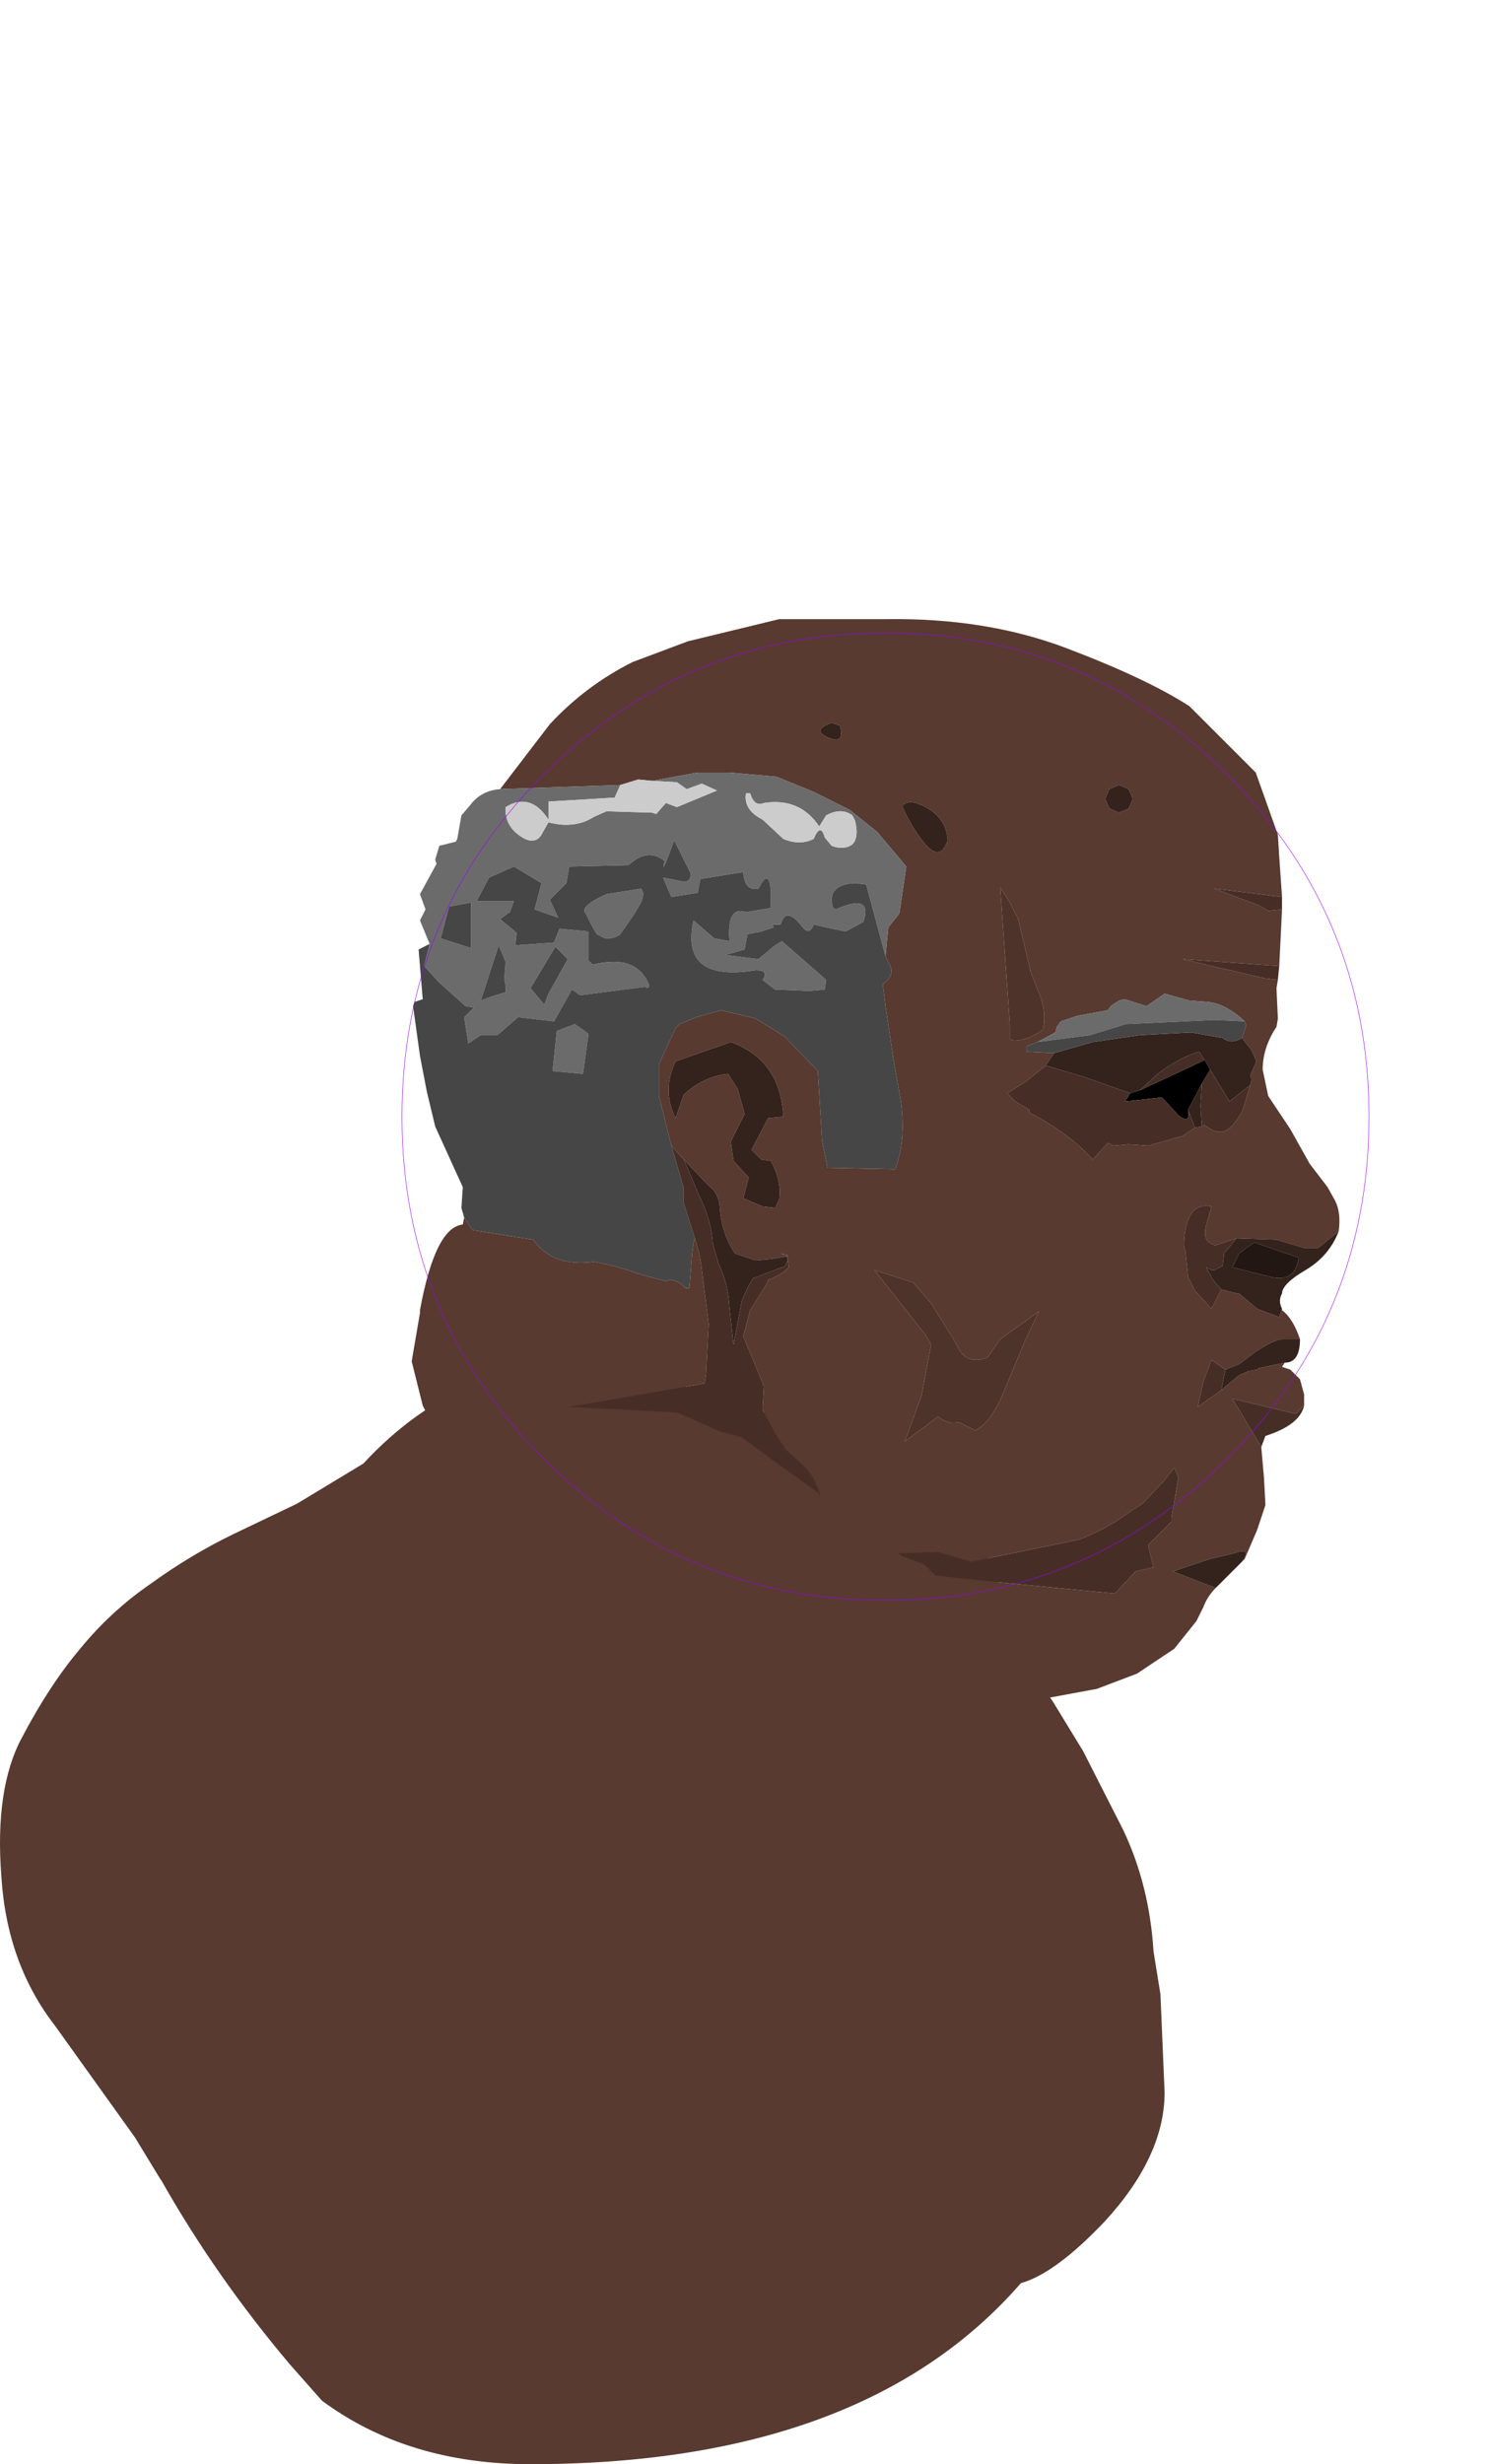 <?xml version="1.0" encoding="UTF-8" standalone="no"?>
<svg xmlns:ffdec="https://www.free-decompiler.com/flash" xmlns:xlink="http://www.w3.org/1999/xlink" ffdec:objectType="frame" height="89.15px" width="54.0px" xmlns="http://www.w3.org/2000/svg">
  <g transform="matrix(1.0, 0.0, 0.0, 1.0, 32.05, 40.4)">
    <use ffdec:characterId="1863" height="39.75" transform="matrix(1.0, 0.0, 0.0, 1.0, -32.05, 9.0)" width="42.15" xlink:href="#shape0"/>
    <use ffdec:characterId="1865" height="39.25" transform="matrix(1.0, 0.0, 0.0, 1.0, -17.15, -18.0)" width="33.6" xlink:href="#sprite0"/>
    <use ffdec:characterId="1111" height="100.0" id="shape" transform="matrix(0.35, 0.0, 0.0, 0.35, -17.501, -17.501)" width="100.0" xlink:href="#sprite1"/>
  </g>
  <defs>
    <g id="shape0" transform="matrix(1.0, 0.0, 0.0, 1.0, 32.05, -9.0)">
      <path d="M4.2 17.85 Q4.6 19.1 6.05 21.15 L7.15 22.95 8.6 25.8 Q9.55 27.8 9.7 30.2 L9.95 31.75 10.1 35.3 Q10.1 37.6 7.95 39.95 6.15 41.85 4.9 42.2 -0.8 48.75 -12.85 48.75 -17.3 48.75 -20.4 46.45 L-21.55 45.15 Q-24.25 41.95 -26.2 38.5 L-26.3 38.35 -27.0 37.2 -27.15 36.95 -30.05 32.9 Q-31.8 30.65 -32.0 27.5 -32.25 24.3 -31.25 22.45 -30.25 20.55 -29.15 19.25 -28.05 17.9 -26.6 16.9 -25.15 15.85 -23.6 15.1 L-21.3 14.0 -18.9 12.55 Q-15.15 8.5 -10.1 9.1 -5.5 9.95 -1.4 12.05 1.2 13.35 3.25 15.35 4.2 16.35 4.2 17.85" fill="#583a30" fill-rule="evenodd" stroke="none"/>
    </g>
    <g id="sprite0" transform="matrix(1.0, 0.0, 0.0, 1.0, 16.8, 18.7)">
      <use ffdec:characterId="1864" height="39.25" transform="matrix(1.0, 0.0, 0.0, 1.0, -16.8, -18.7)" width="33.6" xlink:href="#shape1"/>
    </g>
    <g id="shape1" transform="matrix(1.0, 0.0, 0.0, 1.0, 16.8, 18.7)">
      <path d="M11.3 -0.95 Q11.4 -0.4 10.95 -0.75 L10.35 -1.4 9.0 -1.25 9.05 -1.3 9.2 -1.55 9.55 -1.65 11.05 -2.35 11.9 -2.75 12.1 -2.4 11.8 -1.9 11.3 -0.95" fill="#000000" fill-rule="evenodd" stroke="none"/>
      <path d="M-13.6 -12.55 L-11.8 -14.9 Q-10.5 -16.3 -8.8 -17.15 L-6.8 -17.9 -3.5 -18.7 0.4 -18.7 Q4.0 -18.75 6.9 -17.65 9.8 -16.55 11.35 -15.55 L13.75 -13.15 14.55 -10.9 14.6 -10.1 14.7 -8.65 12.25 -8.95 13.85 -8.35 14.2 -8.15 14.7 -8.2 14.6 -6.15 11.1 -6.4 14.1 -5.7 14.55 -5.65 14.5 -5.35 14.55 -4.25 14.5 -3.95 Q14.0 -3.2 14.0 -2.4 L14.2 -1.45 15.0 -0.25 15.7 1.0 16.35 1.85 16.6 2.3 Q16.85 2.75 16.75 3.45 L16.0 4.05 15.5 4.05 14.5 3.75 13.05 3.7 12.3 3.95 Q11.8 3.85 11.95 3.25 L12.15 2.55 Q11.2 2.35 11.15 3.95 L11.2 4.15 11.3 5.1 11.55 5.6 12.15 6.25 12.5 5.55 13.1 5.7 13.15 5.7 13.8 6.25 14.6 6.55 14.7 6.25 14.7 6.3 Q15.1 6.6 15.35 7.35 L14.7 7.35 Q14.45 7.35 13.75 7.8 L13.15 8.25 12.9 8.35 12.65 8.45 12.5 8.35 12.15 8.1 11.85 8.9 11.65 9.8 12.0 9.55 12.5 9.2 12.55 9.2 12.55 9.15 13.15 8.65 13.5 8.5 13.8 8.45 13.85 8.4 14.8 8.2 14.7 8.35 15.0 8.45 15.35 8.8 15.5 9.35 15.5 9.75 15.2 10.05 12.9 9.5 13.95 11.25 14.05 12.4 14.1 13.35 13.8 14.25 13.35 15.3 13.25 15.4 Q13.65 14.85 12.95 15.1 L12.1 15.3 10.75 15.75 12.3 16.35 Q12.0 16.65 11.85 17.05 L11.6 17.55 10.8 18.55 9.45 19.45 8.0 20.0 5.3 20.5 2.4 20.35 Q1.1 20.1 -5.9 15.65 L-7.05 15.25 -8.65 14.7 Q-12.8 12.75 -15.9 10.7 L-15.95 10.5 -16.3 10.1 -16.3 9.95 -16.4 9.75 -16.8 8.15 -16.5 6.4 -16.5 6.3 Q-15.95 3.3 -14.95 3.2 L-14.9 2.95 -14.6 3.4 -12.4 3.75 Q-11.7 4.75 -10.2 4.55 -9.35 4.7 -8.55 5.0 L-7.6 5.25 -7.45 5.2 Q-7.1 5.25 -6.9 5.5 L-6.75 5.5 -6.65 4.25 -6.6 3.85 -6.55 3.7 Q-6.35 4.3 -6.3 4.85 L-6.05 6.8 -6.15 8.65 -6.2 8.95 -11.1 9.8 -7.2 10.0 -5.6 10.7 -4.85 10.9 -3.7 11.75 -2.1 12.9 -2.0 13.05 Q-2.2 12.3 -2.65 11.9 L-3.25 11.35 -3.65 10.75 -4.1 9.9 -4.05 9.05 -4.8 7.25 -4.55 6.3 -4.2 5.75 -3.95 5.35 -3.9 5.2 Q-3.45 5.05 -3.15 4.75 L-3.2 4.35 -3.2 4.3 -3.45 4.25 -3.2 4.35 -3.8 4.45 -4.35 4.5 -5.1 4.25 Q-5.6 3.5 -5.65 2.55 -5.7 2.05 -6.05 1.8 L-6.95 0.85 -7.4 0.35 -7.85 -1.45 -7.85 -2.6 -7.25 -3.9 -7.1 -4.05 -6.5 -4.3 -5.6 -4.55 -4.35 -4.25 -3.3 -3.6 -2.1 -2.35 -1.95 0.15 -1.75 1.15 0.7 1.2 Q1.1 0.15 0.9 -1.3 L0.65 -2.7 0.35 -4.7 0.25 -5.5 Q0.7 -5.8 0.5 -6.2 L0.35 -6.5 0.45 -7.55 0.85 -8.05 1.1 -9.75 0.05 -11.0 -0.95 -11.8 -2.25 -12.45 -3.6 -13.0 -5.3 -13.15 -6.45 -13.15 -8.1 -12.85 -8.6 -12.9 -9.25 -12.7 -13.6 -12.55 M0.95 -11.95 Q1.2 -11.35 1.6 -10.8 2.3 -9.8 2.6 -10.7 2.55 -11.55 1.7 -11.95 1.2 -12.2 0.95 -11.95 M8.8 -12.7 L8.45 -12.55 8.3 -12.2 8.45 -11.85 8.8 -11.7 9.15 -11.85 9.3 -12.2 9.15 -12.55 8.8 -12.7 M4.5 -9.0 L4.85 -4.05 4.85 -3.5 5.0 -3.45 Q5.5 -3.45 6.05 -3.85 6.2 -4.55 5.85 -5.3 L5.6 -5.95 5.15 -7.85 4.85 -8.45 4.5 -9.0 M6.15 -2.55 L5.4 -1.95 4.75 -1.55 5.05 -1.25 5.55 -0.95 5.55 -0.85 Q7.0 -0.1 7.85 0.85 L8.4 0.25 8.6 0.35 9.15 0.3 9.85 0.35 11.1 0.0 11.55 -0.3 11.8 -0.35 11.9 -0.4 Q12.2 -0.15 12.45 -0.15 12.9 -0.15 13.3 -1.0 L13.55 -1.85 13.6 -2.05 13.55 -2.2 13.75 -2.65 13.75 -2.75 13.6 -3.1 13.25 -3.55 13.4 -4.0 13.35 -4.15 Q12.65 -4.8 12.0 -4.85 L11.35 -4.9 10.45 -5.15 9.8 -4.7 9.0 -4.95 8.8 -4.9 8.5 -4.7 8.4 -4.55 7.3 -4.35 6.7 -4.15 6.55 -3.95 6.5 -3.75 5.85 -3.4 5.45 -3.25 5.45 -3.05 6.45 -3.0 6.15 -2.55 M10.95 12.35 L10.8 12.0 10.45 12.45 9.65 13.3 9.25 13.55 Q8.4 14.2 7.35 14.6 L3.45 15.4 2.25 15.05 0.8 15.1 0.95 15.2 1.75 15.5 2.15 15.9 4.5 16.15 8.65 16.55 9.4 15.75 10.05 15.6 9.85 14.8 10.7 13.95 10.7 13.8 10.95 12.35 M1.35 5.3 L-0.05 4.85 1.8 7.2 2.0 7.55 1.65 9.4 1.05 11.05 2.25 10.15 Q2.6 10.45 3.0 10.35 L3.6 10.65 Q4.2 10.35 4.65 9.2 L5.4 7.4 5.9 6.35 4.5 7.35 4.05 8.0 Q3.25 8.35 2.9 7.5 L2.0 6.05 1.35 5.3 M-1.8 -14.45 Q-1.1 -14.1 -1.3 -14.85 L-1.6 -14.95 Q-2.3 -14.7 -1.8 -14.45 M-7.25 -0.65 L-6.95 -1.5 Q-6.25 -2.15 -5.35 -2.25 L-5.0 -1.7 -4.75 -0.8 -5.25 0.2 -5.15 0.9 -4.6 1.5 -4.8 2.25 -4.1 2.55 -3.65 2.6 -3.5 2.3 Q-3.4 1.65 -3.8 0.9 L-4.15 0.85 -4.5 0.5 -3.9 -0.65 -3.35 -0.7 Q-3.45 -2.75 -5.25 -3.4 L-7.25 -2.7 Q-7.75 -1.65 -7.25 -0.65" fill="#583a30" fill-rule="evenodd" stroke="none"/>
      <path d="M-6.95 0.85 L-6.05 1.8 Q-5.7 2.05 -5.65 2.55 -5.6 3.5 -5.1 4.25 L-4.35 4.5 -3.8 4.45 -3.2 4.35 Q-3.2 4.75 -3.4 4.75 L-4.45 5.15 -4.65 5.5 -4.85 5.95 -5.15 7.55 -5.3 6.2 Q-5.35 5.3 -5.7 4.6 L-5.9 3.9 Q-5.95 3.05 -6.4 2.15 L-6.95 0.85 M12.3 16.35 L10.75 15.75 12.1 15.3 12.95 15.1 Q13.65 14.85 13.25 15.4 L12.3 16.35 M14.8 8.2 L13.85 8.4 13.8 8.45 13.5 8.5 13.15 8.65 12.55 9.15 12.55 9.2 12.5 9.2 12.65 8.45 12.9 8.35 13.15 8.25 13.75 7.8 Q14.45 7.35 14.7 7.35 L15.35 7.35 Q15.35 8.2 14.8 8.2 M14.7 6.25 L14.6 6.55 13.8 6.25 13.15 5.7 13.1 5.7 12.5 5.55 12.2 5.2 11.95 4.75 12.15 4.85 12.25 4.85 12.55 4.7 12.6 4.25 13.05 3.7 14.5 3.75 15.5 4.05 16.0 4.05 16.75 3.45 Q16.4 4.35 15.55 4.85 14.7 5.35 14.7 5.7 14.55 5.95 14.7 6.25 M8.8 -12.7 L9.15 -12.55 9.3 -12.2 9.15 -11.85 8.8 -11.7 8.45 -11.85 8.3 -12.2 8.45 -12.55 8.8 -12.7 M0.95 -11.95 Q1.2 -12.2 1.7 -11.95 2.55 -11.55 2.6 -10.7 2.3 -9.8 1.6 -10.8 1.2 -11.35 0.95 -11.95 M11.55 -0.3 L11.3 -0.95 11.8 -1.9 11.75 -1.1 11.8 -0.35 11.55 -0.3 M9.2 -1.55 L7.5 -2.15 6.15 -2.55 6.45 -3.0 7.85 -3.4 9.55 -3.65 11.4 -3.75 12.55 -3.55 Q12.85 -3.3 13.25 -3.55 L13.6 -3.1 13.75 -2.75 13.75 -2.65 13.55 -2.2 13.6 -2.05 13.55 -1.85 12.8 -1.25 12.1 -2.4 11.9 -2.75 11.7 -3.05 Q11.0 -2.85 10.2 -2.25 L9.55 -1.65 9.2 -1.55 M15.3 4.45 L15.3 4.4 13.7 3.85 13.4 4.05 13.15 4.25 12.9 4.75 14.3 5.1 Q15.15 5.3 15.3 4.45 M-1.8 -14.45 Q-2.3 -14.7 -1.6 -14.95 L-1.3 -14.85 Q-1.1 -14.1 -1.8 -14.45 M-7.25 -0.65 Q-7.75 -1.65 -7.25 -2.7 L-5.25 -3.4 Q-3.45 -2.75 -3.35 -0.7 L-3.9 -0.65 -4.5 0.5 -4.15 0.85 -3.8 0.9 Q-3.4 1.65 -3.5 2.3 L-3.65 2.6 -4.1 2.55 -4.8 2.25 -4.6 1.5 -5.15 0.9 -5.25 0.2 -4.75 -0.8 -5.0 -1.7 -5.35 -2.25 Q-6.25 -2.15 -6.95 -1.5 L-7.25 -0.65" fill="#34221c" fill-rule="evenodd" stroke="none"/>
      <path d="M-13.6 -12.55 L-9.25 -12.7 -9.45 -12.25 -9.35 -12.25 -11.85 -12.1 -11.85 -11.45 Q-12.5 -12.45 -13.4 -11.9 -13.45 -11.15 -12.7 -10.75 -12.25 -10.55 -12.05 -11.0 L-11.85 -11.35 Q-10.9 -11.1 -10.2 -11.55 L-9.75 -11.75 -8.1 -11.7 -7.95 -11.65 -7.6 -12.05 -7.2 -11.9 -5.75 -12.5 -6.3 -12.75 -6.85 -12.55 -7.2 -12.8 -8.1 -12.85 -6.45 -13.15 -5.3 -13.15 -3.6 -13.0 -2.25 -12.45 -0.95 -11.8 0.05 -11.0 1.1 -9.75 0.85 -8.05 0.45 -7.55 0.35 -6.5 -0.35 -9.1 -0.75 -9.15 Q-1.8 -9.1 -1.55 -8.25 L-1.45 -8.2 Q-0.1 -8.8 -0.45 -7.75 L-1.0 -7.45 -1.1 -7.4 -2.25 -7.65 Q-2.4 -7.25 -2.65 -7.55 -3.25 -8.35 -3.45 -7.65 L-3.75 -7.65 -3.7 -7.55 -4.15 -7.4 -4.65 -7.3 -4.75 -6.75 -5.45 -6.55 -4.25 -6.4 -3.65 -6.9 -3.4 -7.05 -1.8 -5.65 -1.85 -5.3 -2.4 -5.25 -3.65 -5.3 -4.1 -5.65 Q-3.85 -6.0 -4.35 -6.0 -7.1 -5.55 -6.6 -7.8 L-5.85 -7.15 -5.3 -7.05 Q-5.4 -8.35 -4.7 -8.1 L-3.8 -8.25 -3.8 -8.8 Q-3.85 -9.75 -4.25 -8.95 -4.75 -8.85 -4.8 -9.55 L-6.35 -9.3 -6.45 -8.8 -7.4 -8.65 -7.7 -9.35 -6.95 -9.2 Q-6.7 -9.2 -6.7 -9.5 L-7.3 -10.7 Q-7.8 -9.3 -7.65 -9.95 -8.25 -10.45 -8.95 -9.8 L-11.1 -9.75 -11.2 -9.15 -11.8 -8.55 -11.5 -7.9 -12.35 -8.2 -12.1 -9.15 -13.1 -9.75 -14.0 -9.35 -14.45 -8.5 -13.1 -8.5 -13.25 -8.1 -13.6 -7.85 -13.0 -7.35 -13.05 -6.9 -11.65 -7.0 -11.45 -7.5 -10.4 -7.4 -10.4 -6.35 -10.25 -6.2 Q-8.65 -6.6 -8.2 -5.45 -8.25 -5.3 -8.35 -5.4 L-10.65 -5.1 Q-10.75 -5.1 -10.85 -5.2 L-11.0 -5.3 -11.65 -4.15 -12.95 -4.3 -13.7 -3.65 -14.3 -3.65 -14.75 -3.35 -14.9 -4.3 -14.55 -4.65 -14.85 -4.7 -15.8 -5.55 -16.35 -6.15 -16.15 -6.95 -16.5 -7.8 -16.3 -8.2 -16.5 -8.75 -15.9 -9.85 -15.95 -10.0 -15.8 -10.5 -15.2 -10.65 -15.15 -10.75 -15.0 -11.6 -14.7 -11.95 Q-14.3 -12.5 -13.6 -12.55 M5.85 -3.4 L6.5 -3.75 6.55 -3.95 6.7 -4.15 7.3 -4.35 8.4 -4.55 8.5 -4.7 8.8 -4.9 9.0 -4.95 9.8 -4.7 10.45 -5.15 11.35 -4.9 12.0 -4.85 Q12.65 -4.8 13.35 -4.15 L12.25 -4.2 9.05 -4.05 7.75 -3.65 5.85 -3.4 M-4.7 -12.4 Q-4.8 -11.8 -4.1 -11.45 L-3.35 -10.75 Q-2.75 -10.5 -2.25 -10.75 -2.0 -11.35 -1.85 -10.8 L-1.6 -10.5 -1.45 -10.45 Q-0.5 -10.3 -0.75 -11.4 L-0.85 -11.6 Q-1.25 -11.9 -1.8 -11.6 L-2.05 -11.2 Q-2.75 -12.25 -4.05 -12.05 -4.4 -11.9 -4.55 -12.4 L-4.7 -12.4 M-14.65 -8.45 L-15.45 -8.3 -15.75 -7.15 -14.65 -6.8 -14.65 -8.45 M-13.65 -6.9 L-14.3 -4.9 -13.9 -5.05 -13.4 -5.2 -13.4 -5.45 -13.45 -5.65 -13.4 -6.3 -13.65 -6.9 M-11.15 -6.4 L-11.6 -6.85 -12.5 -5.35 -12.0 -4.75 -11.85 -5.15 -11.15 -6.4 M-10.3 -7.65 L-10.5 -8.05 Q-10.75 -8.3 -9.75 -8.75 L-8.5 -8.95 Q-8.35 -8.8 -8.5 -8.45 L-8.7 -8.1 -9.25 -7.3 Q-9.45 -7.15 -9.7 -7.15 L-9.8 -7.15 -10.1 -7.3 -10.3 -7.65 M-10.9 -4.05 L-10.4 -3.7 -10.6 -2.25 -11.7 -2.35 -11.55 -3.8 -10.9 -4.05" fill="#6b6b6b" fill-rule="evenodd" stroke="none"/>
      <path d="M-9.25 -12.7 L-8.6 -12.9 -8.1 -12.85 -7.2 -12.8 -6.85 -12.55 -6.3 -12.75 -5.75 -12.5 -7.2 -11.9 -7.6 -12.05 -7.95 -11.65 -8.1 -11.7 -9.75 -11.75 -10.2 -11.55 Q-10.9 -11.1 -11.85 -11.35 L-12.05 -11.0 Q-12.25 -10.55 -12.7 -10.75 -13.45 -11.15 -13.4 -11.9 -12.5 -12.45 -11.85 -11.45 L-11.85 -12.1 -9.35 -12.25 -9.45 -12.25 -9.25 -12.7 M-4.7 -12.4 L-4.55 -12.4 Q-4.4 -11.9 -4.05 -12.05 -2.75 -12.25 -2.05 -11.2 L-1.8 -11.6 Q-1.25 -11.9 -0.85 -11.6 L-0.75 -11.4 Q-0.5 -10.3 -1.45 -10.45 L-1.6 -10.5 -1.85 -10.8 Q-2.0 -11.35 -2.25 -10.75 -2.75 -10.5 -3.35 -10.75 L-4.1 -11.45 Q-4.8 -11.8 -4.7 -12.4" fill="#cccccc" fill-rule="evenodd" stroke="none"/>
      <path d="M0.35 -6.5 L0.5 -6.2 Q0.7 -5.8 0.25 -5.5 L0.35 -4.7 0.65 -2.7 0.9 -1.3 Q1.1 0.15 0.7 1.2 L-1.75 1.15 -1.95 0.15 -2.1 -2.35 -3.3 -3.6 -4.35 -4.25 -5.6 -4.55 -6.5 -4.3 -7.1 -4.05 -7.25 -3.9 -7.85 -2.6 -7.85 -1.45 -7.4 0.35 -6.95 1.9 -6.95 2.45 -6.9 2.6 -6.55 3.7 -6.6 3.85 -6.65 4.25 -6.75 5.5 -6.9 5.5 Q-7.1 5.25 -7.45 5.2 L-7.6 5.25 -8.55 5.0 Q-9.35 4.7 -10.2 4.55 -11.7 4.75 -12.4 3.75 L-14.6 3.4 -14.9 2.95 -15.0 2.6 -14.95 1.85 -15.95 -0.35 -16.25 -1.6 -16.5 -2.9 -16.75 -4.7 -16.7 -4.85 -16.55 -4.9 -16.4 -4.95 -16.55 -6.75 -16.15 -6.95 -16.35 -6.15 -15.8 -5.55 -14.85 -4.7 -14.55 -4.65 -14.9 -4.3 -14.75 -3.35 -14.3 -3.65 -13.7 -3.65 -12.95 -4.3 -11.65 -4.15 -11.0 -5.3 -10.85 -5.2 Q-10.75 -5.1 -10.65 -5.1 L-8.35 -5.4 Q-8.25 -5.3 -8.2 -5.45 -8.65 -6.6 -10.25 -6.2 L-10.4 -6.35 -10.4 -7.4 -11.45 -7.5 -11.65 -7.0 -13.05 -6.9 -13.0 -7.35 -13.6 -7.85 -13.25 -8.1 -13.1 -8.5 -14.45 -8.5 -14.0 -9.35 -13.1 -9.75 -12.1 -9.15 -12.35 -8.2 -11.5 -7.9 -11.8 -8.55 -11.2 -9.15 -11.1 -9.75 -8.95 -9.8 Q-8.25 -10.45 -7.65 -9.95 -7.8 -9.3 -7.3 -10.7 L-6.7 -9.5 Q-6.7 -9.2 -6.95 -9.2 L-7.7 -9.35 -7.4 -8.65 -6.45 -8.8 -6.35 -9.3 -4.8 -9.55 Q-4.75 -8.85 -4.25 -8.95 -3.85 -9.75 -3.8 -8.8 L-3.8 -8.25 -4.7 -8.1 Q-5.4 -8.35 -5.3 -7.05 L-5.85 -7.15 -6.6 -7.8 Q-7.1 -5.55 -4.35 -6.0 -3.85 -6.0 -4.1 -5.65 L-3.65 -5.3 -2.4 -5.25 -1.85 -5.3 -1.8 -5.65 -3.4 -7.05 -3.65 -6.9 -4.25 -6.4 -5.45 -6.55 -4.75 -6.75 -4.65 -7.3 -4.15 -7.4 -3.7 -7.55 -3.75 -7.65 -3.45 -7.65 Q-3.25 -8.35 -2.65 -7.55 -2.4 -7.25 -2.25 -7.65 L-1.1 -7.4 -1.0 -7.45 -0.45 -7.75 Q-0.1 -8.8 -1.45 -8.2 L-1.55 -8.25 Q-1.8 -9.1 -0.75 -9.15 L-0.35 -9.1 0.35 -6.5 M6.45 -3.0 L5.45 -3.05 5.45 -3.25 5.85 -3.4 7.75 -3.65 9.05 -4.05 12.25 -4.2 13.35 -4.15 13.4 -4.0 13.25 -3.55 Q12.85 -3.3 12.55 -3.55 L11.4 -3.75 9.55 -3.65 7.85 -3.4 6.45 -3.0 M-13.65 -6.9 L-13.4 -6.3 -13.45 -5.65 -13.4 -5.45 -13.4 -5.2 -13.9 -5.05 -14.3 -4.9 -13.65 -6.9 M-14.65 -8.45 L-14.65 -6.8 -15.75 -7.15 -15.45 -8.3 -14.65 -8.45 M-10.3 -7.65 L-10.1 -7.3 -9.8 -7.15 -9.7 -7.15 Q-9.45 -7.15 -9.25 -7.3 L-8.7 -8.1 -8.5 -8.45 Q-8.35 -8.8 -8.5 -8.95 L-9.75 -8.75 Q-10.75 -8.3 -10.5 -8.05 L-10.3 -7.65 M-11.15 -6.4 L-11.85 -5.15 -12.0 -4.75 -12.5 -5.35 -11.6 -6.85 -11.15 -6.4 M-10.9 -4.05 L-11.55 -3.8 -11.7 -2.35 -10.6 -2.25 -10.4 -3.7 -10.9 -4.05" fill="#464646" fill-rule="evenodd" stroke="none"/>
      <path d="M4.5 -9.0 L4.85 -8.45 5.15 -7.85 5.6 -5.95 5.85 -5.3 Q6.2 -4.55 6.05 -3.85 5.5 -3.45 5.0 -3.45 L4.85 -3.5 4.85 -4.05 4.5 -9.0 M1.35 5.3 L2.0 6.05 2.9 7.5 Q3.25 8.35 4.05 8.0 L4.5 7.35 5.9 6.35 5.4 7.4 4.65 9.2 Q4.2 10.35 3.6 10.65 L3.0 10.35 Q2.6 10.45 2.25 10.15 L1.05 11.05 1.65 9.4 2.0 7.55 1.8 7.2 -0.05 4.85 1.35 5.3" fill="#4e332a" fill-rule="evenodd" stroke="none"/>
      <path d="M-7.4 0.35 L-6.95 0.85 -6.4 2.15 Q-5.95 3.05 -5.9 3.9 L-5.7 4.6 Q-5.35 5.3 -5.3 6.2 L-5.15 7.55 -4.85 5.95 -4.65 5.5 -4.45 5.15 -3.4 4.75 Q-3.2 4.75 -3.2 4.35 L-3.45 4.25 -3.2 4.3 -3.2 4.35 -3.15 4.75 Q-3.45 5.05 -3.9 5.2 L-3.95 5.35 -4.2 5.75 -4.55 6.3 -4.8 7.25 -4.05 9.05 -4.1 9.9 -3.65 10.75 -3.25 11.35 -2.65 11.9 Q-2.2 12.3 -2.0 13.05 L-2.1 12.9 -3.7 11.75 -4.85 10.9 -5.6 10.7 -7.2 10.0 -11.1 9.8 -6.2 8.95 -6.15 8.65 -6.05 6.8 -6.3 4.85 Q-6.35 4.3 -6.55 3.7 L-6.9 2.6 -6.95 2.45 -6.95 1.9 -7.4 0.35 M13.95 11.25 L12.9 9.5 15.2 10.05 15.5 9.75 Q15.35 10.45 14.1 10.85 L13.95 11.25 M12.5 9.2 L12.0 9.55 11.65 9.8 11.85 8.9 12.15 8.1 12.5 8.35 12.65 8.45 12.5 9.2 M12.5 5.55 L12.15 6.25 11.55 5.6 11.3 5.1 11.2 4.15 11.15 3.95 Q11.2 2.35 12.15 2.55 L11.95 3.25 Q11.8 3.85 12.3 3.95 L13.05 3.7 12.6 4.25 12.55 4.7 12.25 4.85 12.15 4.85 11.95 4.75 12.2 5.2 12.5 5.55 M14.55 -5.65 L14.1 -5.7 11.1 -6.4 14.6 -6.15 14.55 -5.65 M14.7 -8.2 L14.2 -8.15 13.85 -8.35 12.25 -8.95 14.7 -8.65 14.7 -8.2 M11.55 -0.3 L11.1 0.0 9.85 0.35 9.15 0.3 8.6 0.35 8.4 0.25 7.85 0.85 Q7.0 -0.1 5.55 -0.85 L5.55 -0.95 5.05 -1.25 4.75 -1.55 5.4 -1.95 6.15 -2.55 7.5 -2.15 9.2 -1.55 9.05 -1.3 9.0 -1.25 10.35 -1.4 10.95 -0.75 Q11.4 -0.4 11.3 -0.95 L11.55 -0.3 M13.55 -1.85 L13.3 -1.0 Q12.9 -0.15 12.45 -0.15 12.2 -0.15 11.9 -0.4 L11.8 -0.35 11.75 -1.1 11.8 -1.9 12.1 -2.4 12.8 -1.25 13.55 -1.85 M9.55 -1.65 L10.2 -2.25 Q11.0 -2.85 11.7 -3.05 L11.9 -2.75 11.05 -2.35 9.55 -1.65 M10.95 12.35 L10.7 13.8 10.7 13.95 9.85 14.8 10.05 15.6 9.4 15.75 8.65 16.55 4.5 16.15 2.15 15.9 1.75 15.5 0.95 15.2 0.8 15.1 2.25 15.05 3.45 15.4 7.35 14.6 Q8.4 14.2 9.25 13.55 L9.65 13.3 10.45 12.45 10.8 12.0 10.95 12.35" fill="#462e26" fill-rule="evenodd" stroke="none"/>
      <path d="M15.3 4.45 Q15.15 5.3 14.3 5.1 L12.9 4.75 13.15 4.25 13.4 4.05 13.7 3.85 15.3 4.4 15.3 4.45" fill="#231713" fill-rule="evenodd" stroke="none"/>
    </g>
    <g id="sprite1" transform="matrix(1.0, 0.0, 0.0, 1.0, 50.0, 50.0)">
      <use ffdec:characterId="1110" height="100.0" transform="matrix(1.0, 0.0, 0.0, 1.0, -50.0, -50.0)" width="100.0" xlink:href="#shape2"/>
    </g>
    <g id="shape2" transform="matrix(1.0, 0.0, 0.0, 1.0, 50.0, 50.0)">
      <path d="M35.35 -35.35 Q50.0 -20.7 50.0 0.0 50.0 20.7 35.35 35.35 20.7 50.0 0.0 50.0 -20.7 50.0 -35.35 35.35 -50.0 20.7 -50.0 0.0 -50.0 -20.7 -35.35 -35.35 -20.7 -50.0 0.0 -50.0 20.7 -50.0 35.35 -35.35 Z" fill="none" stroke="#9900ff" stroke-linecap="round" stroke-linejoin="round" stroke-width="0.05"/>
    </g>
  </defs>
</svg>
